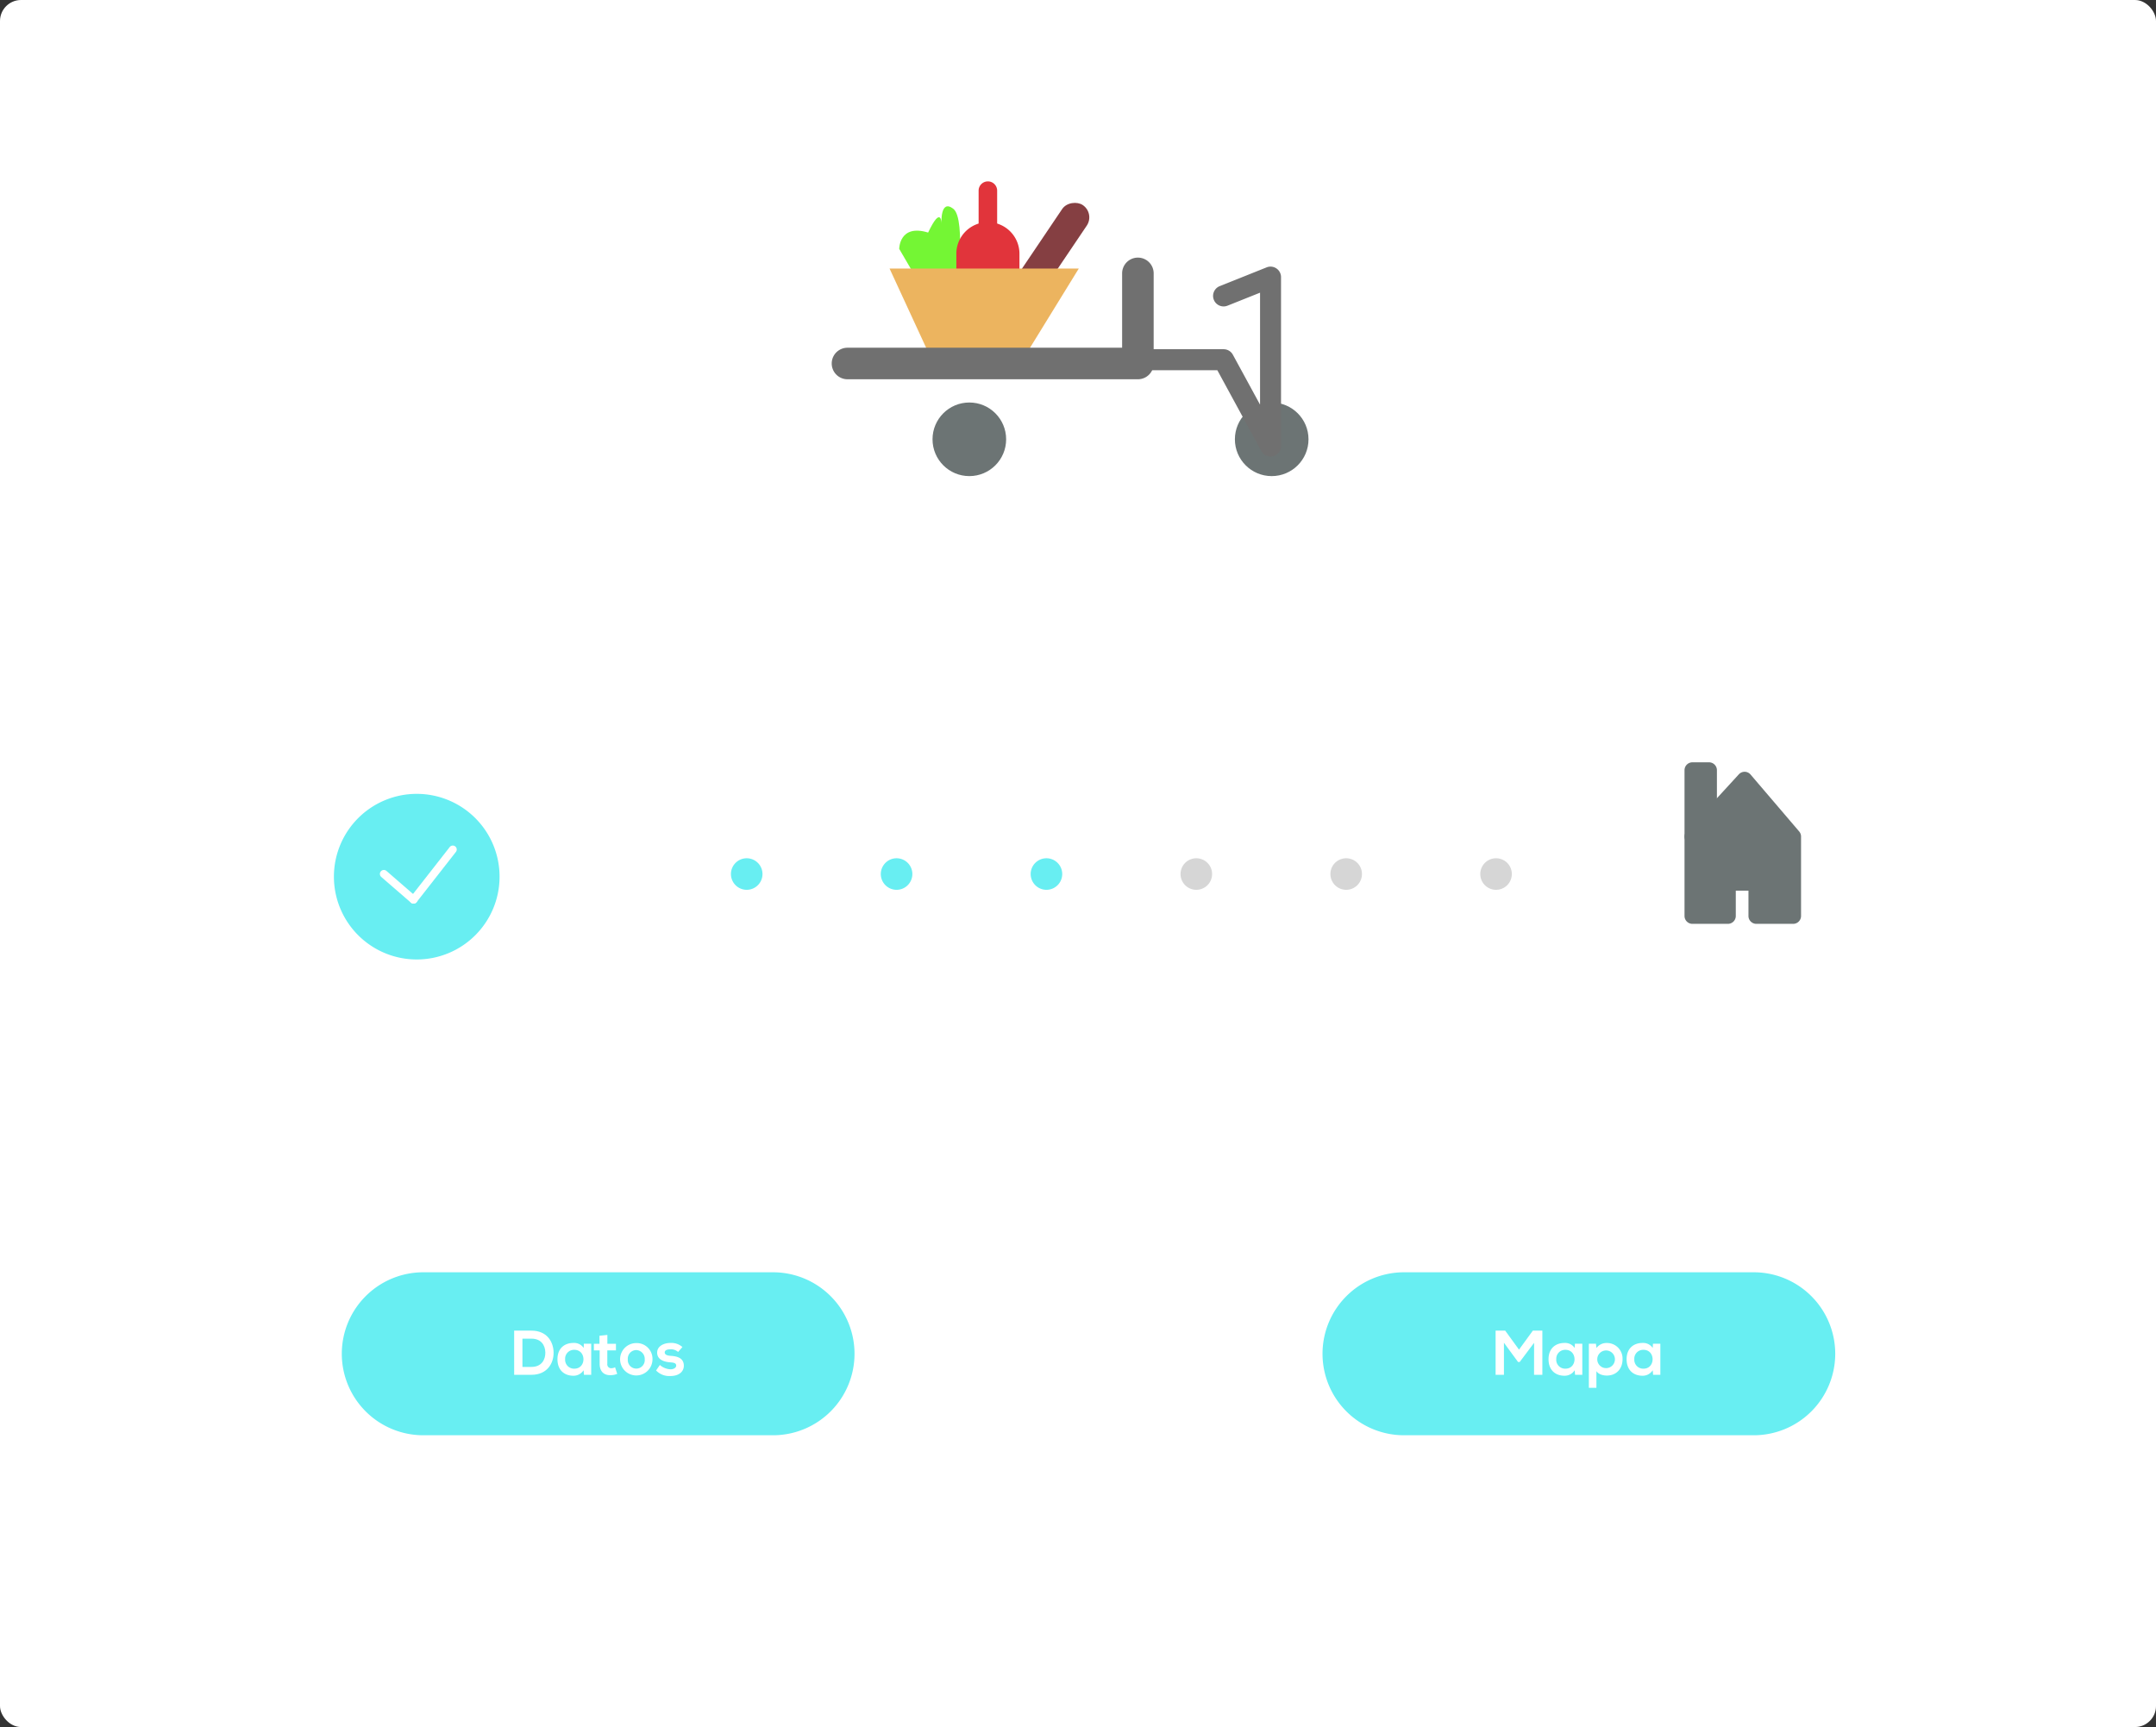 <svg xmlns="http://www.w3.org/2000/svg" viewBox="0 0 820 657"><rect x="0" y="0" width="820" height="657" fill="#333333" stroke="none"/><defs><style>.cls-1{fill:#fff;}.cls-2{fill:#68eef2;}.cls-3{isolation:isolate;}.cls-4{fill:#853f42;}.cls-5{fill:#74f634;}.cls-6{fill:#e1343b;}.cls-7{fill:#ecb45f;}.cls-8{fill:#707070;}.cls-9{fill:#6c7474;}.cls-10{fill:#d6d6d6;}</style></defs><title>Dale imagotipoRecurso 5</title><g id="Capa_2" data-name="Capa 2"><g id="Capa_1-2" data-name="Capa 1"><g id="Rectángulo_69-2" data-name="Rectángulo 69-2"><rect class="cls-1" width="820" height="657" rx="8"/></g><g id="Rectángulo_70" data-name="Rectángulo 70"><path class="cls-2" d="M534,484H667a31,31,0,0,1,31,31h0a31,31,0,0,1-31,31H534a31,31,0,0,1-31-31h0A31,31,0,0,1,534,484Z"/></g><g id="Rectángulo_71" data-name="Rectángulo 71"><path class="cls-2" d="M161,484H294a31,31,0,0,1,31,31h0a31,31,0,0,1-31,31H161a31,31,0,0,1-31-31h0A31,31,0,0,1,161,484Z"/></g><g id="Rectángulo_72" data-name="Rectángulo 72"><path class="cls-2" d="M158.5,302h0A31.5,31.5,0,0,1,190,333.5h0A31.5,31.5,0,0,1,158.5,365h0A31.5,31.5,0,0,1,127,333.5h0A31.5,31.5,0,0,1,158.5,302Z"/></g><g id="Mapa" class="cls-3"><g class="cls-3"><path class="cls-1" d="M583.47,510.83l-5.48,7.3h-.62L572,510.81V523h-3.17v-16.8h3.65l5.25,7.23,5.26-7.23h3.62V523h-3.16Z"/><path class="cls-1" d="M599,511.17h2.81V523h-2.76l-.15-1.73a4.49,4.49,0,0,1-3.84,2.09c-3.5,0-6.1-2.14-6.1-6.29s2.72-6.22,6.17-6.19a4.33,4.33,0,0,1,3.77,1.92Zm-7.11,5.9a3.39,3.39,0,0,0,3.51,3.6c4.6,0,4.6-7.17,0-7.17A3.37,3.37,0,0,0,591.91,517.07Z"/><path class="cls-1" d="M604.3,527.94V511.17H607l.19,1.63a4.72,4.72,0,0,1,3.84-1.9,5.93,5.93,0,0,1,6.08,6.2c0,3.45-2.19,6.19-6,6.19-1.25,0-3.1-.39-3.94-1.68v6.33Zm9.91-10.84a3.36,3.36,0,0,0-6.72,0,3.36,3.36,0,0,0,6.72,0Z"/><path class="cls-1" d="M628.68,511.17h2.81V523h-2.76l-.15-1.73a4.49,4.49,0,0,1-3.84,2.09c-3.5,0-6.09-2.14-6.09-6.29s2.71-6.22,6.17-6.19a4.32,4.32,0,0,1,3.76,1.92Zm-7.1,5.9a3.39,3.39,0,0,0,3.5,3.6c4.61,0,4.61-7.17,0-7.17A3.37,3.37,0,0,0,621.58,517.07Z"/></g></g><g id="Datos" class="cls-3"><g class="cls-3"><path class="cls-1" d="M210.55,514.46c.08,4.24-2.52,8.54-8.4,8.54h-6.6V506.2h6.6C207.91,506.2,210.48,510.3,210.55,514.46ZM198.7,520h3.45c3.82,0,5.33-2.78,5.26-5.52s-1.61-5.23-5.26-5.23H198.7Z"/><path class="cls-1" d="M222.05,511.17h2.81V523H222.1l-.15-1.73a4.49,4.49,0,0,1-3.84,2.09c-3.5,0-6.09-2.14-6.09-6.29s2.71-6.22,6.16-6.19A4.33,4.33,0,0,1,222,512.8Zm-7.11,5.9a3.39,3.39,0,0,0,3.51,3.6c4.61,0,4.61-7.17,0-7.17A3.37,3.37,0,0,0,214.94,517.07Z"/><path class="cls-1" d="M231,507.83v3.36h3.27v2.52h-3.29v5.11a1.47,1.47,0,0,0,1.53,1.68,3.28,3.28,0,0,0,1.42-.36l.82,2.5a6.4,6.4,0,0,1-2.43.5c-2.57.1-4.25-1.36-4.25-4.32v-5.11h-2.2v-2.52H228v-3.05Z"/><path class="cls-1" d="M248.16,517.1a6.16,6.16,0,1,1-6.19-6.17A6,6,0,0,1,248.16,517.1Zm-9.38,0a3.23,3.23,0,1,0,6.43,0,3.35,3.35,0,0,0-3.22-3.51A3.25,3.25,0,0,0,238.78,517.1Z"/><path class="cls-1" d="M257.9,514.31a4,4,0,0,0-2.92-1c-1.4,0-2.16.43-2.16,1.17s.69,1.2,2.2,1.3c2.24.14,5.07.65,5.07,3.79,0,2.09-1.71,3.89-5.09,3.89a6.91,6.91,0,0,1-5.47-2.11l1.44-2.09a6.5,6.5,0,0,0,4.08,1.65c1.1,0,2.13-.55,2.13-1.41s-.67-1.15-2.35-1.25c-2.23-.17-4.89-1-4.89-3.67s2.83-3.7,5-3.7a6.36,6.36,0,0,1,4.61,1.56Z"/></g></g><g id="Grupo_44" data-name="Grupo 44"><g id="Rectángulo_45" data-name="Rectángulo 45"><rect class="cls-4" x="368.93" y="95.18" width="55.02" height="11.29" rx="5.64" transform="translate(91.2 373.15) rotate(-56.01)"/></g><g id="Trazado_29" data-name="Trazado 29"><path class="cls-5" d="M353,113.52,342,94.68s0-9.6,11-6.21c5.08-10.72,5.08-3.38,5.08-3.38s-.57-9.6,4.51-5.65,1.13,34.08,1.13,34.08Z"/></g><g id="Rectángulo_47" data-name="Rectángulo 47"><path class="cls-6" d="M375.73,69h0a3.53,3.53,0,0,1,3.52,3.53v42.33a3.53,3.53,0,0,1-3.52,3.53h0a3.53,3.53,0,0,1-3.53-3.53V72.53A3.53,3.53,0,0,1,375.73,69Z"/></g><g id="Rectángulo_46" data-name="Rectángulo 46"><path class="cls-6" d="M375.73,84.52h0a12,12,0,0,1,12,12v9.87a12,12,0,0,1-12,12h0a12,12,0,0,1-12-12V96.52A12,12,0,0,1,375.73,84.52Z"/></g><g id="Trazado_28" data-name="Trazado 28"><path class="cls-7" d="M338.33,102.16l16.94,36.69h32.45l22.58-36.69Z"/></g></g><g id="Grupo_45" data-name="Grupo 45"><g id="Grupo_32" data-name="Grupo 32"><g id="Trazado_30" data-name="Trazado 30"><path class="cls-8" d="M432.78,144.28H322.33a6,6,0,0,1,0-12H426.78V104a6,6,0,0,1,12,0v34.28A6,6,0,0,1,432.78,144.28Z"/></g><g id="Elipse_11" data-name="Elipse 11"><circle class="cls-9" cx="368.67" cy="167.12" r="14"/></g><g id="Elipse_12" data-name="Elipse 12"><circle class="cls-9" cx="483.67" cy="167.12" r="14"/></g><g id="Trazado_31" data-name="Trazado 31"><path class="cls-8" d="M483.24,173.7a4,4,0,0,1-3.51-2.09L463,140.85H431.83a4,4,0,0,1,0-8h33.56a4,4,0,0,1,3.51,2.09l10.34,19V111.34l-12.36,4.94a4,4,0,0,1-3-7.42l17.86-7.15a4,4,0,0,1,5.48,3.72V169.7a4,4,0,0,1-3,3.87A3.74,3.74,0,0,1,483.24,173.7Z"/></g></g></g><g id="Línea_10" data-name="Línea 10"><path class="cls-2" d="M392,332.5a6,6,0,0,1,6-6h0a6,6,0,0,1,6,6h0a6,6,0,0,1-6,6h0A6,6,0,0,1,392,332.5Zm-57,0a6,6,0,0,1,6-6h0a6,6,0,0,1,6,6h0a6,6,0,0,1-6,6h0A6,6,0,0,1,335,332.5Zm-57,0a6,6,0,0,1,6-6h0a6,6,0,0,1,6,6h0a6,6,0,0,1-6,6h0A6,6,0,0,1,278,332.5Z"/></g><g id="Línea_11" data-name="Línea 11"><path class="cls-10" d="M563,332.5a6,6,0,0,1,6-6h0a6,6,0,0,1,6,6h0a6,6,0,0,1-6,6h0A6,6,0,0,1,563,332.5Zm-57,0a6,6,0,0,1,6-6h0a6,6,0,0,1,6,6h0a6,6,0,0,1-6,6h0A6,6,0,0,1,506,332.5Zm-57,0a6,6,0,0,1,6-6h0a6,6,0,0,1,6,6h0a6,6,0,0,1-6,6h0A6,6,0,0,1,449,332.5Z"/></g><g id="Grupo_46" data-name="Grupo 46"><g id="Trazado_33" data-name="Trazado 33"><path class="cls-9" d="M643.68,318.24V293H650v18.48Z"/><path class="cls-9" d="M643.68,321.24a3,3,0,0,1-3-3V293a3,3,0,0,1,3-3H650a3,3,0,0,1,3,3v18.48a3,3,0,0,1-.8,2l-6.31,6.76A3,3,0,0,1,643.68,321.24Zm3-25.24v14.63l.31-.33V296Z"/></g><g id="Trazado_32" data-name="Trazado 32"><path class="cls-9" d="M643.68,348.45h13.53V335.82H668v12.63h14v-30.2l-18.48-21.64-19.84,21.63Z"/><path class="cls-9" d="M682,351.45H668a3,3,0,0,1-3-3v-9.62h-4.82v9.62a3,3,0,0,1-3,3H643.68a3,3,0,0,1-3-3V318.24a3,3,0,0,1,.79-2l19.84-21.64a3,3,0,0,1,2.26-1,3,3,0,0,1,2.23,1.05l18.48,21.64a3,3,0,0,1,.72,1.95v30.2A3,3,0,0,1,682,351.45Zm-11-6h8v-26.1l-15.56-18.22-16.76,18.28v26h7.53v-9.62a3,3,0,0,1,3-3H668a3,3,0,0,1,3,3Z"/></g></g><g id="Grupo_47" data-name="Grupo 47"><g id="Línea_9" data-name="Línea 9"><path class="cls-1" d="M157.29,343.75a1.51,1.51,0,0,1-1-.37L145,333.6a1.5,1.5,0,0,1,2-2.27l11.29,9.79a1.5,1.5,0,0,1-1,2.63Z"/></g><g id="Trazado_34" data-name="Trazado 34"><path class="cls-1" d="M157.29,343.75a1.48,1.48,0,0,1-.93-.32,1.5,1.5,0,0,1-.25-2.1l14.86-19a1.5,1.5,0,1,1,2.36,1.84l-14.86,19A1.51,1.51,0,0,1,157.29,343.75Z"/></g></g></g></g></svg>